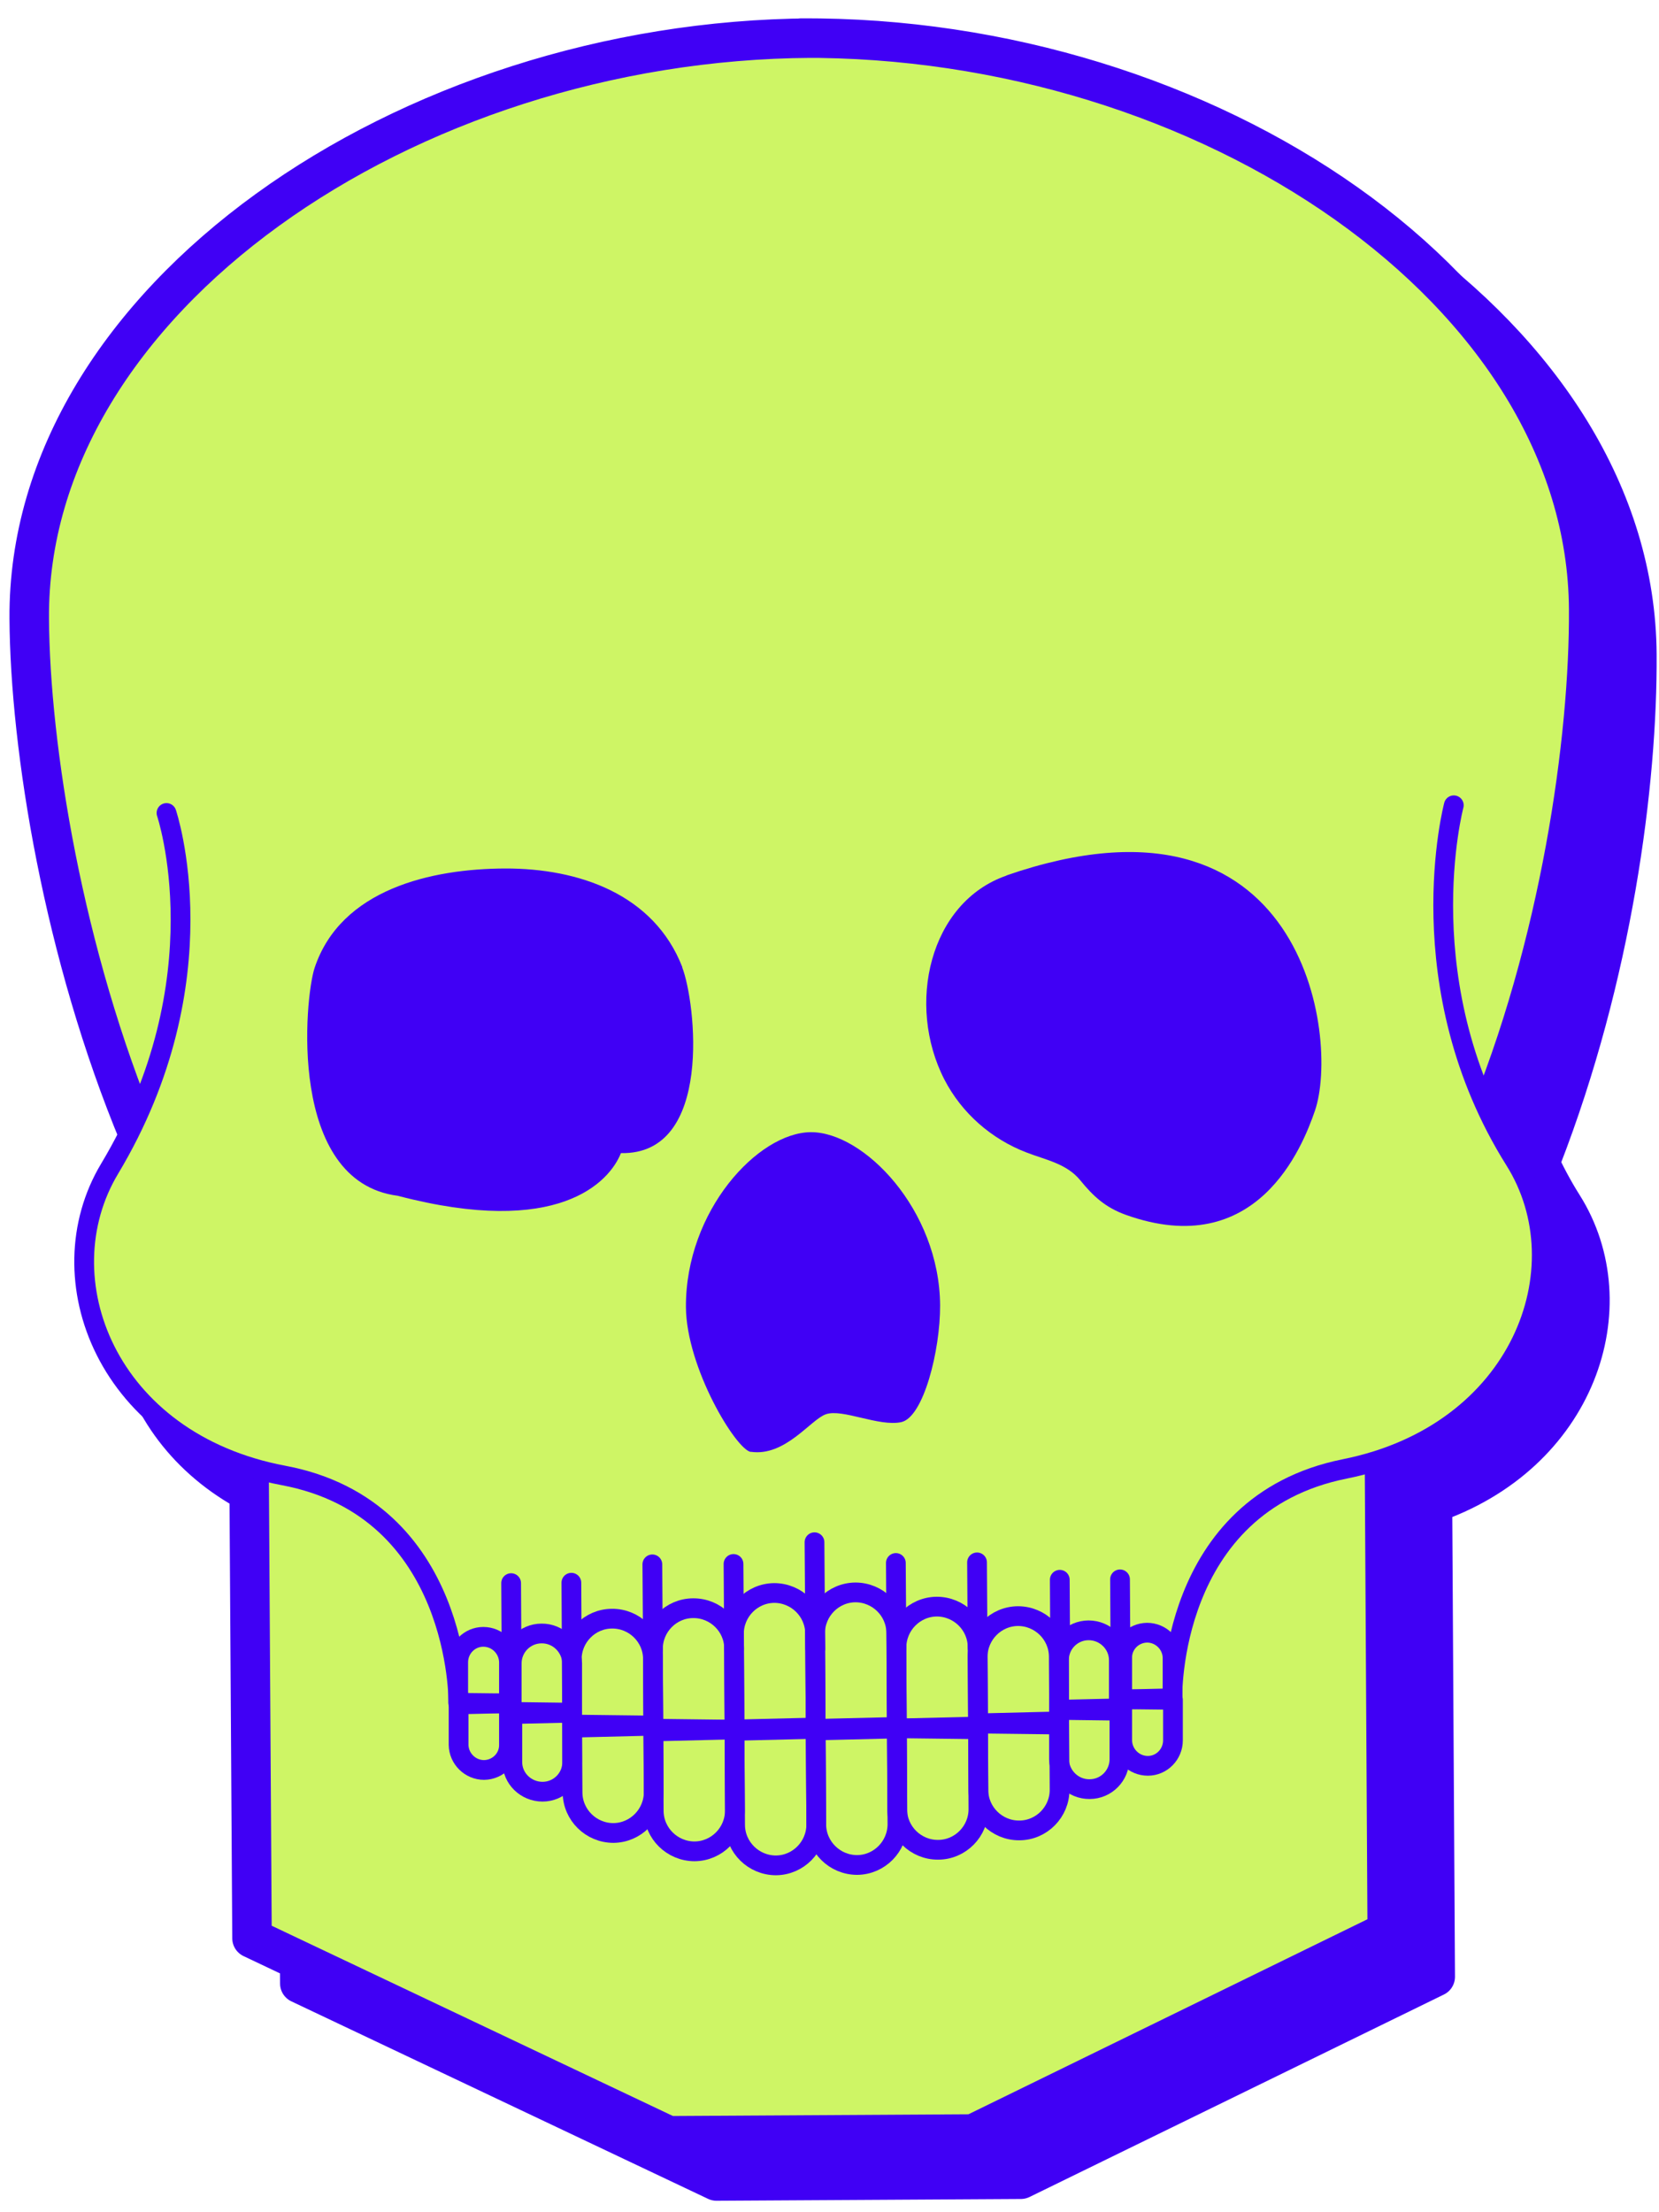 <?xml version="1.0" encoding="UTF-8"?><svg id="uuid-14602b42-eb7c-478e-8921-5f8148ccde09" xmlns="http://www.w3.org/2000/svg" viewBox="0 0 84 112"><path d="M77.86,58.66h.19c3.6-9.27,4.87-19,4.83-25.53-.1-16.03-19.18-28.92-39.62-28.91C22.81,4.45,3.81,17.57,3.91,33.6c.04,6.53,1.5,16.25,5.21,25.47h.12c-.37.79-.77,1.58-1.26,2.39-3.09,5.15-.56,12.72,7.06,15.09l.14,23.87,21.1,10,15.41-.09,20.98-10.25-.14-23.92h-.14c7.49-2.51,9.93-10.07,6.75-15.12-.5-.79-.91-1.58-1.28-2.37Z" fill="#4000f5" stroke="#4000f5" stroke-linejoin="round" stroke-width="2"/><path d="M42.99,4.21c.09,0,.18,0,.27,0,.09,0,.18,0,.27,0h-.53Z" fill="#4000f5" stroke="#4000f5" stroke-linejoin="round" stroke-width="2"/><path d="M75.7,56.37l.13.05c3.39-8.75,4.97-18.57,4.92-25.64-.02-3.96-1.28-7.82-3.59-11.48-2.19-3.46-4.69-6.59-8.59-9.3C60.91,4.7,50.92,1.64,41.07,1.58c-.01,0-.03,0-.05,0h-.53s-.03,0-.04,0c-9.85.18-19.66,3.57-27.24,8.97-3.87,2.75-6.33,5.7-8.48,9.18-2.27,3.69-3.63,7.57-3.6,11.52.04,7.07,1.73,16.87,5.23,25.58l.04-.02c-.34.71-.72,1.42-1.15,2.14-1.61,2.68-1.76,6.07-.41,9.07,1.35,3,4,5.26,7.43,6.39l.14,23.66c0,.1.05.19.13.24l21.1,10s.1.05.16.05l15.41-.09c.06,0,.11-.02.16-.05l20.98-10.25c.08-.05.13-.15.13-.25l-.14-23.75c3.31-1.2,5.85-3.47,7.12-6.44,1.3-3.01,1.09-6.38-.56-9.01-.45-.72-.85-1.44-1.2-2.16Z" fill="#cef565"/><polyline points="70.1 73.87 70.24 97.79 49.27 108.04 33.85 108.13 12.76 98.13 12.61 74.21" fill="none" stroke="#4000f5" stroke-linejoin="round" stroke-width="2"/><path d="M75.14,57.14c3.88-9.26,5.34-19.77,5.3-26.3-.1-16.1-19.34-29.04-39.89-28.91h.53C20.55,2.04,1.38,15.21,1.48,31.31c.04,6.53,1.72,16.98,5.58,26.23" fill="none" stroke="#4000f5" stroke-linejoin="round" stroke-width="2"/><path d="M8.43,41.16s2.86,8.44-2.88,18.01c-3.32,5.53-.17,13.84,8.81,15.53,8.97,1.69,8.85,11.5,8.85,11.5" fill="#cef565" stroke="#4000f5" stroke-linecap="round" stroke-linejoin="round"/><path d="M73.61,40.77s-2.44,9.16,3.09,17.97c3.43,5.46.33,13.84-8.62,15.63-8.95,1.8-8.72,11.61-8.72,11.61" fill="#cef565" stroke="#4000f5" stroke-linecap="round" stroke-linejoin="round"/><path d="M37.19,87.56l-.03-4.84c0-1.13.91-2.06,2.04-2.07h0c1.13,0,2.06.91,2.07,2.04l.03,4.77-4.11.1Z" fill="none" stroke="#4000f5" stroke-linejoin="round"/><path d="M41.3,87.53l-.03-4.84c0-1.13.91-2.06,2.04-2.07h0c1.13,0,2.06.91,2.07,2.04l.03,4.77-4.11.1Z" fill="none" stroke="#4000f5" stroke-linejoin="round"/><path d="M45.41,87.51l-.02-4.1c0-1.13.91-2.06,2.04-2.07h0c1.13,0,2.06.91,2.07,2.04l.02,4.03-4.11.1Z" fill="none" stroke="#4000f5" stroke-linejoin="round"/><path d="M49.52,87.26l-.02-3.37c0-1.13.91-2.06,2.04-2.07h0c1.13,0,2.06.91,2.07,2.04l.02,3.29-4.11.1Z" fill="none" stroke="#4000f5" stroke-linejoin="round"/><path d="M53.62,86.57v-2.5c-.02-.84.66-1.53,1.5-1.53h0c.84,0,1.53.68,1.53,1.51v2.44s-3.03.07-3.03.07Z" fill="none" stroke="#4000f5" stroke-linejoin="round"/><path d="M56.82,86.04v-2.09c-.02-.7.55-1.28,1.26-1.29h0c.7,0,1.28.57,1.29,1.27v2.05s-2.54.06-2.54.06Z" fill="none" stroke="#4000f5" stroke-linejoin="round"/><path d="M37.19,87.56l-.02-4.1c0-1.13-.94-2.05-2.07-2.04h0c-1.13,0-2.05.94-2.04,2.07l.02,4.03,4.11.05Z" fill="none" stroke="#4000f5" stroke-linejoin="round"/><path d="M33.08,87.36l-.02-3.37c0-1.13-.94-2.05-2.07-2.04h0c-1.13,0-2.05.94-2.04,2.07l.02,3.29,4.11.05Z" fill="none" stroke="#4000f5" stroke-linejoin="round"/><path d="M28.97,86.71v-2.5c-.02-.84-.71-1.52-1.55-1.51h0c-.84,0-1.52.69-1.51,1.53v2.44s3.06.04,3.06.04Z" fill="none" stroke="#4000f5" stroke-linejoin="round"/><path d="M25.77,86.23v-2.09c-.02-.7-.59-1.27-1.3-1.27h0c-.7,0-1.27.58-1.27,1.29v2.05s2.57.03,2.57.03Z" fill="none" stroke="#4000f5" stroke-linejoin="round"/><path d="M45.41,87.51l.03,4.84c0,1.13-.91,2.06-2.04,2.07h0c-1.13,0-2.06-.91-2.07-2.04l-.03-4.77,4.11-.1Z" fill="none" stroke="#4000f5" stroke-linejoin="round"/><path d="M41.3,87.53l.03,4.84c0,1.13-.91,2.06-2.04,2.07h0c-1.13,0-2.06-.91-2.07-2.04l-.03-4.77,4.11-.1Z" fill="none" stroke="#4000f5" stroke-linejoin="round"/><path d="M37.19,87.56l.02,4.1c0,1.13-.91,2.06-2.04,2.07h0c-1.13,0-2.06-.91-2.07-2.04l-.02-4.03,4.11-.1Z" fill="none" stroke="#4000f5" stroke-linejoin="round"/><path d="M33.08,87.36l.02,3.37c0,1.13-.91,2.06-2.04,2.07h0c-1.13,0-2.06-.91-2.07-2.04l-.02-3.29,4.11-.1Z" fill="none" stroke="#4000f5" stroke-linejoin="round"/><path d="M28.97,86.71v2.48c.02.83-.66,1.52-1.5,1.52h0c-.84,0-1.53-.67-1.53-1.5v-2.43s3.03-.07,3.03-.07Z" fill="none" stroke="#4000f5" stroke-linejoin="round"/><path d="M25.77,86.23v2.09c.02.7-.55,1.28-1.26,1.29h0c-.7,0-1.28-.57-1.29-1.27v-2.05s2.54-.06,2.54-.06Z" fill="none" stroke="#4000f5" stroke-linejoin="round"/><path d="M45.41,87.51l.02,4.1c0,1.13.94,2.05,2.07,2.04h0c1.13,0,2.05-.94,2.04-2.07l-.02-4.03-4.11-.05Z" fill="none" stroke="#4000f5" stroke-linejoin="round"/><path d="M49.52,87.26l.02,3.37c0,1.13.94,2.05,2.07,2.04h0c1.13,0,2.05-.94,2.04-2.07l-.02-3.29-4.11-.05Z" fill="none" stroke="#4000f5" stroke-linejoin="round"/><path d="M53.62,86.57v2.5c.02.84.71,1.52,1.55,1.51h0c.84,0,1.52-.69,1.51-1.53v-2.44s-3.06-.04-3.06-.04Z" fill="none" stroke="#4000f5" stroke-linejoin="round"/><path d="M56.82,86.04v2.09c.02.7.59,1.27,1.3,1.27h0c.7,0,1.27-.58,1.27-1.29v-2.05s-2.57-.03-2.57-.03Z" fill="none" stroke="#4000f5" stroke-linejoin="round"/><line x1="25.88" y1="80.15" x2="25.9" y2="83.56" fill="none" stroke="#4000f5" stroke-linecap="round" stroke-linejoin="round"/><line x1="28.93" y1="80.13" x2="28.95" y2="83.54" fill="none" stroke="#4000f5" stroke-linecap="round" stroke-linejoin="round"/><line x1="53.66" y1="79.98" x2="53.68" y2="83.39" fill="#cef565" stroke="#4000f5" stroke-linecap="round" stroke-linejoin="round"/><line x1="56.71" y1="79.96" x2="56.73" y2="83.37" fill="#cef565" stroke="#4000f5" stroke-linecap="round" stroke-linejoin="round"/><line x1="33.03" y1="79.2" x2="33.06" y2="83.51" fill="none" stroke="#4000f5" stroke-linecap="round" stroke-linejoin="round"/><line x1="37.14" y1="79.18" x2="37.17" y2="83.49" fill="none" stroke="#4000f5" stroke-linecap="round" stroke-linejoin="round"/><line x1="45.36" y1="79.13" x2="45.39" y2="83.44" fill="#cef565" stroke="#4000f5" stroke-linecap="round" stroke-linejoin="round"/><line x1="49.47" y1="79.1" x2="49.5" y2="83.42" fill="#cef565" stroke="#4000f5" stroke-linecap="round" stroke-linejoin="round"/><line x1="41.24" y1="78.08" x2="41.28" y2="83.47" fill="none" stroke="#4000f5" stroke-linecap="round" stroke-linejoin="round"/><path d="M34.55,48.97c-1.44-3.71-5.26-5.01-8.97-5-3.72.01-8.32,1.04-9.65,5.03-.5,1.5-1.39,10.82,4.21,11.54,8.12,2.13,10.71-.68,11.3-2.16,4.7.1,3.78-7.67,3.1-9.41Z" fill="#4000f5"/><path d="M50.96,44.33c-3.9,1.35-5.09,6.54-3.14,10.33.88,1.7,2.38,3.01,4.16,3.69.98.38,2.03.56,2.72,1.41.66.81,1.27,1.37,2.29,1.74,6.65,2.39,8.96-3.43,9.59-5.27,1.25-3.65-.52-17.12-15.62-11.91Z" fill="#4000f5"/><path d="M38.01,73.5c1.75.26,3.04-1.64,3.81-1.9.84-.29,2.68.64,3.81.4s1.98-3.64,1.97-5.91c-.03-4.86-3.88-8.79-6.55-8.77s-6.34,3.98-6.32,8.85c.02,3.08,2.54,7.23,3.29,7.34Z" fill="#4000f5"/><path d="M56.58,64.03s.01.03,0,0c0,0,0,0,0,0ZM56.61,64.07s0-.01-.01-.02c.01.02,0,.01.01.02ZM56.58,64.03s0,0,0-.02c0,0,0,0,0,0,0,0,0,.01,0,.02ZM56.62,64.09s0-.01-.01-.02c0,0,0,.01.01.02Z" fill="#eb6c82"/></svg>